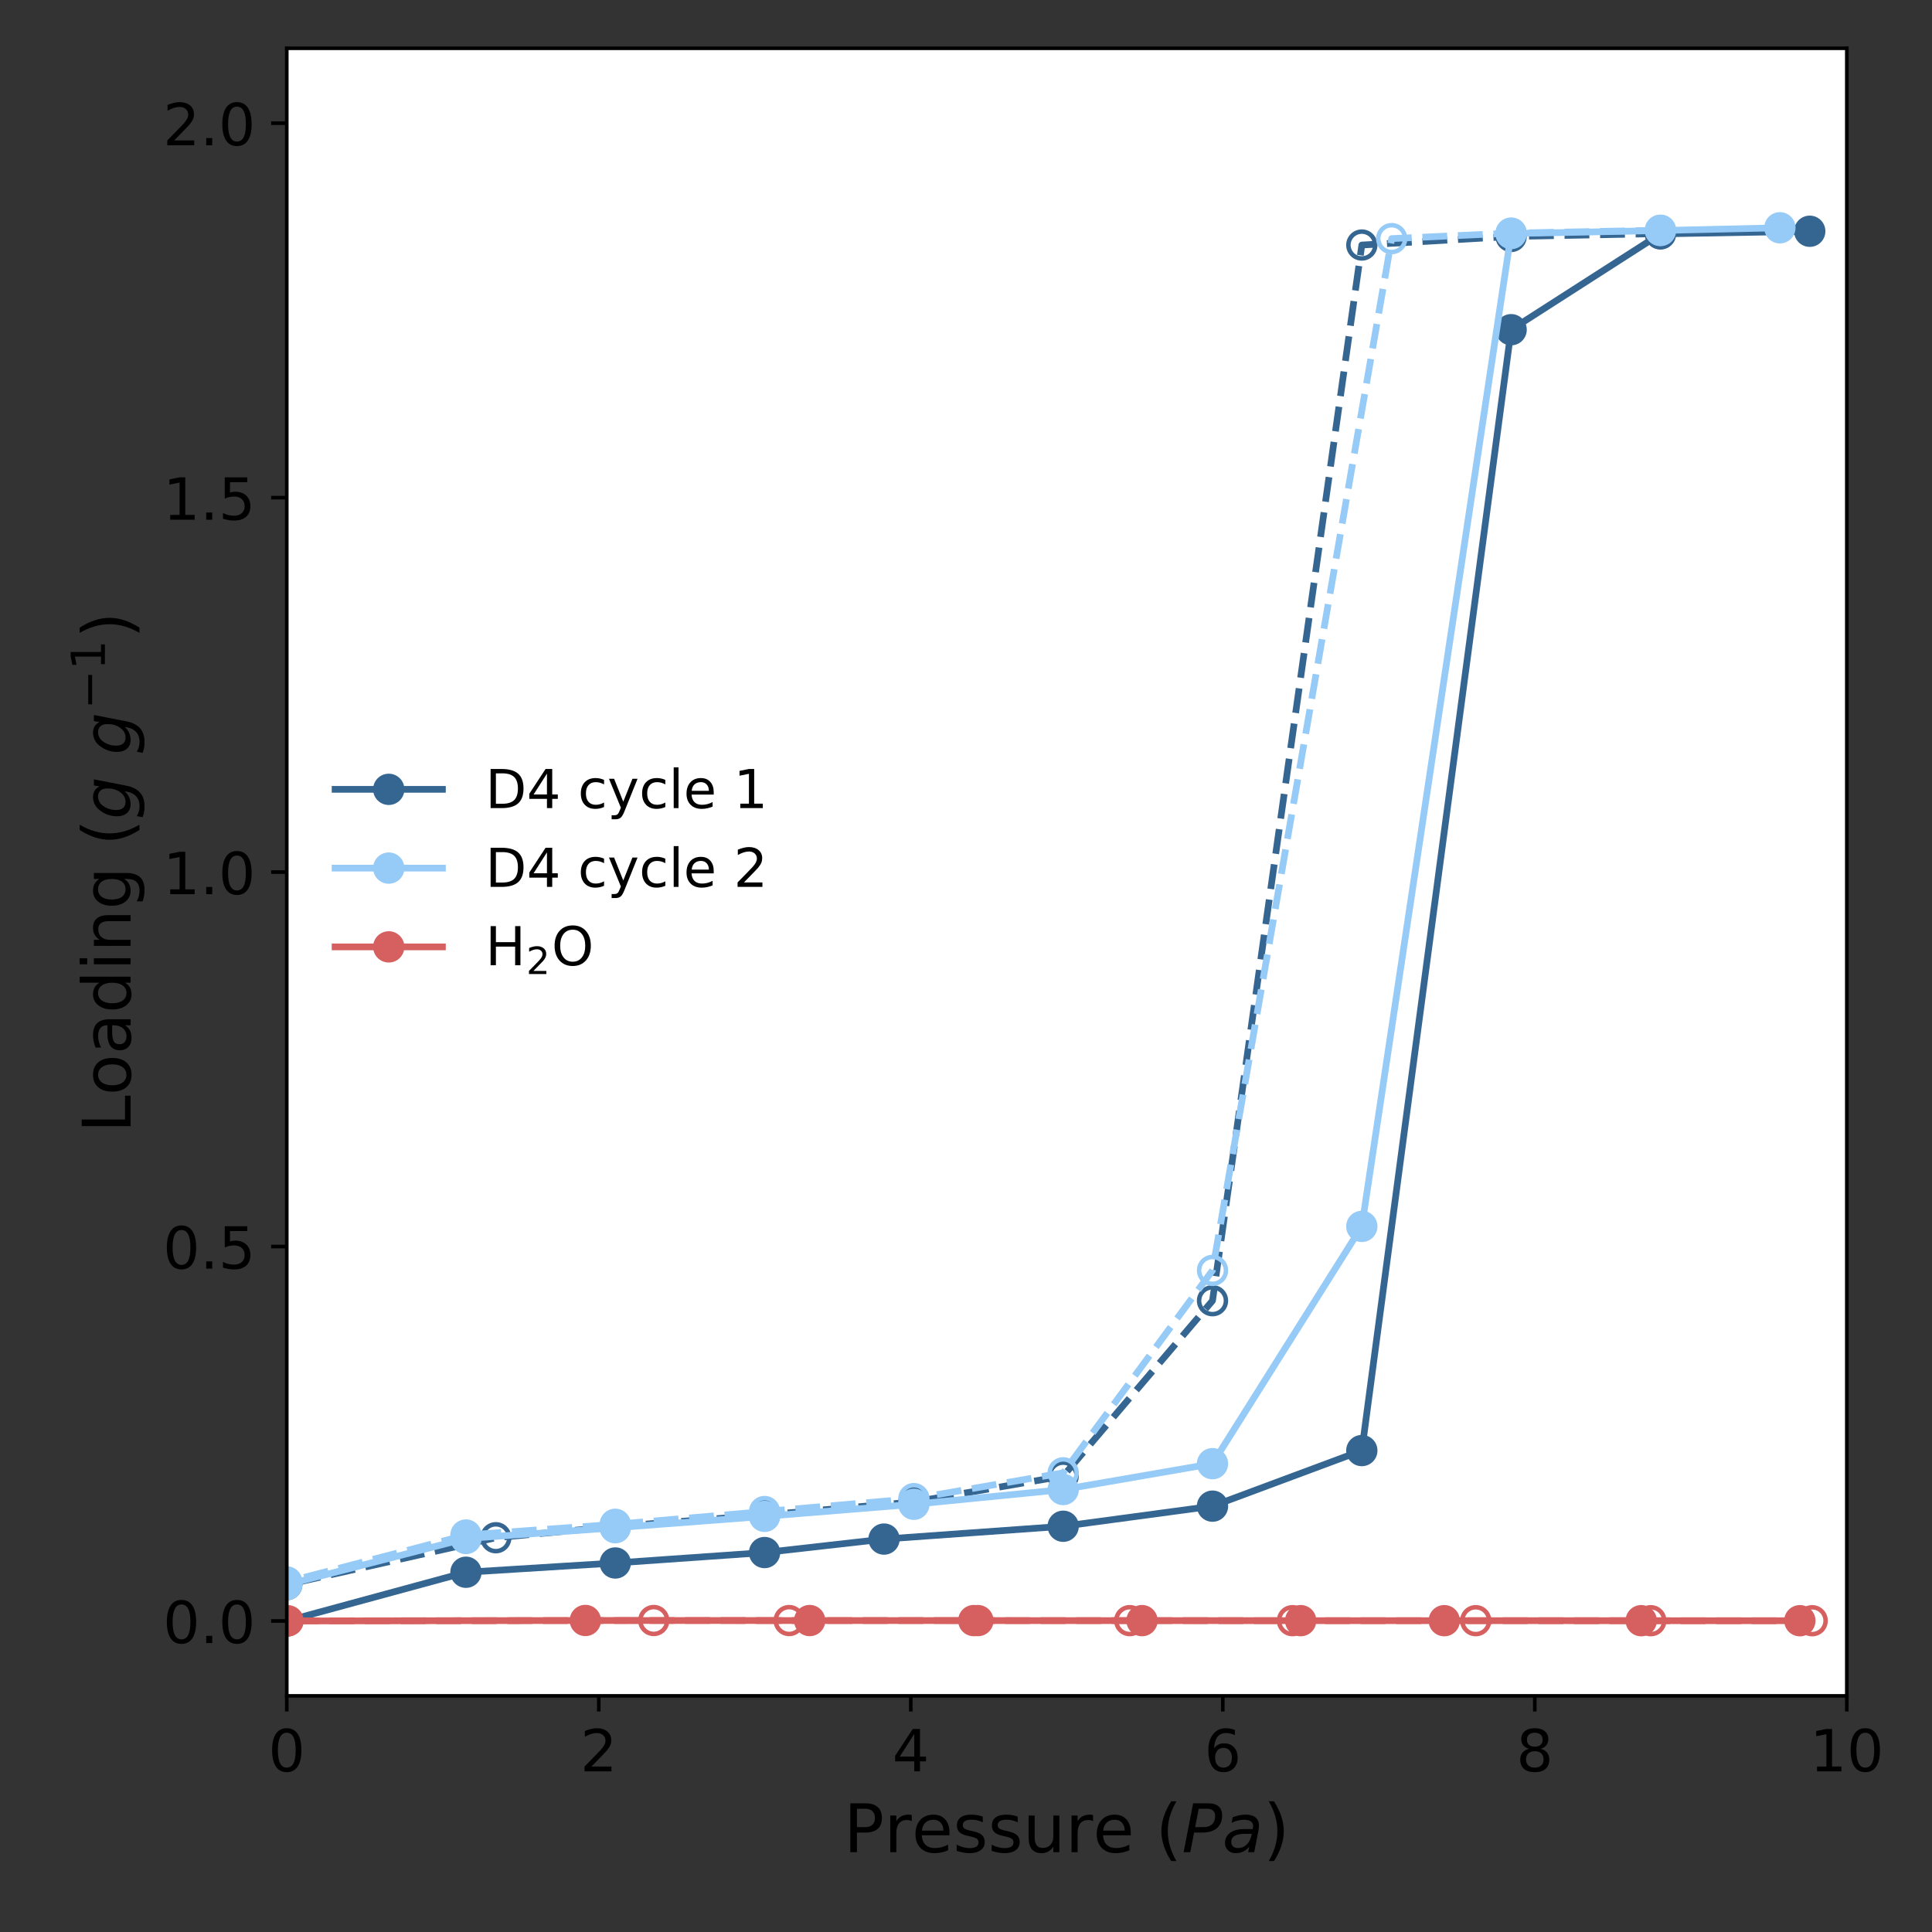 <?xml version="1.0" encoding="utf-8" standalone="no"?>
<!DOCTYPE svg PUBLIC "-//W3C//DTD SVG 1.1//EN"
  "http://www.w3.org/Graphics/SVG/1.1/DTD/svg11.dtd">
<!-- Created with matplotlib (https://matplotlib.org/) -->
<svg height="432pt" version="1.1" viewBox="0 0 432 432" width="432pt" xmlns="http://www.w3.org/2000/svg" xmlns:xlink="http://www.w3.org/1999/xlink">
 <rect x="0" y="0" width="432" height="432" fill="#333333" stroke="none"/>
 <defs>
  <style type="text/css">*{stroke-linecap:butt;stroke-linejoin:round;}</style>
 </defs>
 <g id="figure_1">
  <g id="patch_1">
   <path d="M 0 432 
L 432 432 
L 432 0 
L 0 0 
z
" style="fill:none;"/>
  </g>
  <g id="axes_1">
   <g id="patch_2">
    <path d="M 64.125 379.2 
L 412.95 379.2 
L 412.95 10.8 
L 64.125 10.8 
z
" style="fill:#ffffff;"/>
   </g>
   <g id="matplotlib.axis_1">
    <g id="xtick_1">
     <g id="line2d_1">
      <defs>
       <path d="M 0 0 
L 0 3.5 
" id="mf4a30e39e7" style="stroke:#000000;stroke-width:0.8;"/>
      </defs>
      <g>
       <use style="stroke:#000000;stroke-width:0.8;" x="64.125" xlink:href="#mf4a30e39e7" y="379.2"/>
      </g>
     </g>
     <g id="text_1">
      <!-- 0 -->
      <g transform="translate(59.989 396.078)scale(0.13 -0.13)">
       <defs>
        <path d="M 31.781 66.406 
Q 24.172 66.406 20.328 58.906 
Q 16.5 51.422 16.5 36.375 
Q 16.5 21.391 20.328 13.891 
Q 24.172 6.391 31.781 6.391 
Q 39.453 6.391 43.281 13.891 
Q 47.125 21.391 47.125 36.375 
Q 47.125 51.422 43.281 58.906 
Q 39.453 66.406 31.781 66.406 
z
M 31.781 74.219 
Q 44.047 74.219 50.516 64.516 
Q 56.984 54.828 56.984 36.375 
Q 56.984 17.969 50.516 8.266 
Q 44.047 -1.422 31.781 -1.422 
Q 19.531 -1.422 13.062 8.266 
Q 6.594 17.969 6.594 36.375 
Q 6.594 54.828 13.062 64.516 
Q 19.531 74.219 31.781 74.219 
z
" id="DejaVuSans-48"/>
       </defs>
       <use xlink:href="#DejaVuSans-48"/>
      </g>
     </g>
    </g>
    <g id="xtick_2">
     <g id="line2d_2">
      <g>
       <use style="stroke:#000000;stroke-width:0.8;" x="133.89" xlink:href="#mf4a30e39e7" y="379.2"/>
      </g>
     </g>
     <g id="text_2">
      <!-- 2 -->
      <g transform="translate(129.754 396.078)scale(0.13 -0.13)">
       <defs>
        <path d="M 19.188 8.297 
L 53.609 8.297 
L 53.609 0 
L 7.328 0 
L 7.328 8.297 
Q 12.938 14.109 22.625 23.891 
Q 32.328 33.688 34.812 36.531 
Q 39.547 41.844 41.422 45.531 
Q 43.312 49.219 43.312 52.781 
Q 43.312 58.594 39.234 62.25 
Q 35.156 65.922 28.609 65.922 
Q 23.969 65.922 18.812 64.312 
Q 13.672 62.703 7.812 59.422 
L 7.812 69.391 
Q 13.766 71.781 18.938 73 
Q 24.125 74.219 28.422 74.219 
Q 39.75 74.219 46.484 68.547 
Q 53.219 62.891 53.219 53.422 
Q 53.219 48.922 51.531 44.891 
Q 49.859 40.875 45.406 35.406 
Q 44.188 33.984 37.641 27.219 
Q 31.109 20.453 19.188 8.297 
z
" id="DejaVuSans-50"/>
       </defs>
       <use xlink:href="#DejaVuSans-50"/>
      </g>
     </g>
    </g>
    <g id="xtick_3">
     <g id="line2d_3">
      <g>
       <use style="stroke:#000000;stroke-width:0.8;" x="203.655" xlink:href="#mf4a30e39e7" y="379.2"/>
      </g>
     </g>
     <g id="text_3">
      <!-- 4 -->
      <g transform="translate(199.519 396.078)scale(0.13 -0.13)">
       <defs>
        <path d="M 37.797 64.312 
L 12.891 25.391 
L 37.797 25.391 
z
M 35.203 72.906 
L 47.609 72.906 
L 47.609 25.391 
L 58.016 25.391 
L 58.016 17.188 
L 47.609 17.188 
L 47.609 0 
L 37.797 0 
L 37.797 17.188 
L 4.891 17.188 
L 4.891 26.703 
z
" id="DejaVuSans-52"/>
       </defs>
       <use xlink:href="#DejaVuSans-52"/>
      </g>
     </g>
    </g>
    <g id="xtick_4">
     <g id="line2d_4">
      <g>
       <use style="stroke:#000000;stroke-width:0.8;" x="273.42" xlink:href="#mf4a30e39e7" y="379.2"/>
      </g>
     </g>
     <g id="text_4">
      <!-- 6 -->
      <g transform="translate(269.284 396.078)scale(0.13 -0.13)">
       <defs>
        <path d="M 33.016 40.375 
Q 26.375 40.375 22.484 35.828 
Q 18.609 31.297 18.609 23.391 
Q 18.609 15.531 22.484 10.953 
Q 26.375 6.391 33.016 6.391 
Q 39.656 6.391 43.531 10.953 
Q 47.406 15.531 47.406 23.391 
Q 47.406 31.297 43.531 35.828 
Q 39.656 40.375 33.016 40.375 
z
M 52.594 71.297 
L 52.594 62.312 
Q 48.875 64.062 45.094 64.984 
Q 41.312 65.922 37.594 65.922 
Q 27.828 65.922 22.672 59.328 
Q 17.531 52.734 16.797 39.406 
Q 19.672 43.656 24.016 45.922 
Q 28.375 48.188 33.594 48.188 
Q 44.578 48.188 50.953 41.516 
Q 57.328 34.859 57.328 23.391 
Q 57.328 12.156 50.688 5.359 
Q 44.047 -1.422 33.016 -1.422 
Q 20.359 -1.422 13.672 8.266 
Q 6.984 17.969 6.984 36.375 
Q 6.984 53.656 15.188 63.938 
Q 23.391 74.219 37.203 74.219 
Q 40.922 74.219 44.703 73.484 
Q 48.484 72.75 52.594 71.297 
z
" id="DejaVuSans-54"/>
       </defs>
       <use xlink:href="#DejaVuSans-54"/>
      </g>
     </g>
    </g>
    <g id="xtick_5">
     <g id="line2d_5">
      <g>
       <use style="stroke:#000000;stroke-width:0.8;" x="343.185" xlink:href="#mf4a30e39e7" y="379.2"/>
      </g>
     </g>
     <g id="text_5">
      <!-- 8 -->
      <g transform="translate(339.049 396.078)scale(0.13 -0.13)">
       <defs>
        <path d="M 31.781 34.625 
Q 24.75 34.625 20.719 30.859 
Q 16.703 27.094 16.703 20.516 
Q 16.703 13.922 20.719 10.156 
Q 24.75 6.391 31.781 6.391 
Q 38.812 6.391 42.859 10.172 
Q 46.922 13.969 46.922 20.516 
Q 46.922 27.094 42.891 30.859 
Q 38.875 34.625 31.781 34.625 
z
M 21.922 38.812 
Q 15.578 40.375 12.031 44.719 
Q 8.5 49.078 8.5 55.328 
Q 8.5 64.062 14.719 69.141 
Q 20.953 74.219 31.781 74.219 
Q 42.672 74.219 48.875 69.141 
Q 55.078 64.062 55.078 55.328 
Q 55.078 49.078 51.531 44.719 
Q 48 40.375 41.703 38.812 
Q 48.828 37.156 52.797 32.312 
Q 56.781 27.484 56.781 20.516 
Q 56.781 9.906 50.312 4.234 
Q 43.844 -1.422 31.781 -1.422 
Q 19.734 -1.422 13.25 4.234 
Q 6.781 9.906 6.781 20.516 
Q 6.781 27.484 10.781 32.312 
Q 14.797 37.156 21.922 38.812 
z
M 18.312 54.391 
Q 18.312 48.734 21.844 45.562 
Q 25.391 42.391 31.781 42.391 
Q 38.141 42.391 41.719 45.562 
Q 45.312 48.734 45.312 54.391 
Q 45.312 60.062 41.719 63.234 
Q 38.141 66.406 31.781 66.406 
Q 25.391 66.406 21.844 63.234 
Q 18.312 60.062 18.312 54.391 
z
" id="DejaVuSans-56"/>
       </defs>
       <use xlink:href="#DejaVuSans-56"/>
      </g>
     </g>
    </g>
    <g id="xtick_6">
     <g id="line2d_6">
      <g>
       <use style="stroke:#000000;stroke-width:0.8;" x="412.95" xlink:href="#mf4a30e39e7" y="379.2"/>
      </g>
     </g>
     <g id="text_6">
      <!-- 10 -->
      <g transform="translate(404.679 396.078)scale(0.13 -0.13)">
       <defs>
        <path d="M 12.406 8.297 
L 28.516 8.297 
L 28.516 63.922 
L 10.984 60.406 
L 10.984 69.391 
L 28.422 72.906 
L 38.281 72.906 
L 38.281 8.297 
L 54.391 8.297 
L 54.391 0 
L 12.406 0 
z
" id="DejaVuSans-49"/>
       </defs>
       <use xlink:href="#DejaVuSans-49"/>
       <use x="63.623" xlink:href="#DejaVuSans-48"/>
      </g>
     </g>
    </g>
    <g id="text_7">
     <!-- Pressure ($Pa$) -->
     <g transform="translate(188.662 414.179)scale(0.15 -0.15)">
      <defs>
       <path d="M 19.672 64.797 
L 19.672 37.406 
L 32.078 37.406 
Q 38.969 37.406 42.719 40.969 
Q 46.484 44.531 46.484 51.125 
Q 46.484 57.672 42.719 61.234 
Q 38.969 64.797 32.078 64.797 
z
M 9.812 72.906 
L 32.078 72.906 
Q 44.344 72.906 50.609 67.359 
Q 56.891 61.812 56.891 51.125 
Q 56.891 40.328 50.609 34.812 
Q 44.344 29.297 32.078 29.297 
L 19.672 29.297 
L 19.672 0 
L 9.812 0 
z
" id="DejaVuSans-80"/>
       <path d="M 41.109 46.297 
Q 39.594 47.172 37.812 47.578 
Q 36.031 48 33.891 48 
Q 26.266 48 22.188 43.047 
Q 18.109 38.094 18.109 28.812 
L 18.109 0 
L 9.078 0 
L 9.078 54.688 
L 18.109 54.688 
L 18.109 46.188 
Q 20.953 51.172 25.484 53.578 
Q 30.031 56 36.531 56 
Q 37.453 56 38.578 55.875 
Q 39.703 55.766 41.062 55.516 
z
" id="DejaVuSans-114"/>
       <path d="M 56.203 29.594 
L 56.203 25.203 
L 14.891 25.203 
Q 15.484 15.922 20.484 11.062 
Q 25.484 6.203 34.422 6.203 
Q 39.594 6.203 44.453 7.469 
Q 49.312 8.734 54.109 11.281 
L 54.109 2.781 
Q 49.266 0.734 44.188 -0.344 
Q 39.109 -1.422 33.891 -1.422 
Q 20.797 -1.422 13.156 6.188 
Q 5.516 13.812 5.516 26.812 
Q 5.516 40.234 12.766 48.109 
Q 20.016 56 32.328 56 
Q 43.359 56 49.781 48.891 
Q 56.203 41.797 56.203 29.594 
z
M 47.219 32.234 
Q 47.125 39.594 43.094 43.984 
Q 39.062 48.391 32.422 48.391 
Q 24.906 48.391 20.391 44.141 
Q 15.875 39.891 15.188 32.172 
z
" id="DejaVuSans-101"/>
       <path d="M 44.281 53.078 
L 44.281 44.578 
Q 40.484 46.531 36.375 47.5 
Q 32.281 48.484 27.875 48.484 
Q 21.188 48.484 17.844 46.438 
Q 14.5 44.391 14.5 40.281 
Q 14.5 37.156 16.891 35.375 
Q 19.281 33.594 26.516 31.984 
L 29.594 31.297 
Q 39.156 29.25 43.188 25.516 
Q 47.219 21.781 47.219 15.094 
Q 47.219 7.469 41.188 3.016 
Q 35.156 -1.422 24.609 -1.422 
Q 20.219 -1.422 15.453 -0.562 
Q 10.688 0.297 5.422 2 
L 5.422 11.281 
Q 10.406 8.688 15.234 7.391 
Q 20.062 6.109 24.812 6.109 
Q 31.156 6.109 34.562 8.281 
Q 37.984 10.453 37.984 14.406 
Q 37.984 18.062 35.516 20.016 
Q 33.062 21.969 24.703 23.781 
L 21.578 24.516 
Q 13.234 26.266 9.516 29.906 
Q 5.812 33.547 5.812 39.891 
Q 5.812 47.609 11.281 51.797 
Q 16.75 56 26.812 56 
Q 31.781 56 36.172 55.266 
Q 40.578 54.547 44.281 53.078 
z
" id="DejaVuSans-115"/>
       <path d="M 8.5 21.578 
L 8.5 54.688 
L 17.484 54.688 
L 17.484 21.922 
Q 17.484 14.156 20.5 10.266 
Q 23.531 6.391 29.594 6.391 
Q 36.859 6.391 41.078 11.031 
Q 45.312 15.672 45.312 23.688 
L 45.312 54.688 
L 54.297 54.688 
L 54.297 0 
L 45.312 0 
L 45.312 8.406 
Q 42.047 3.422 37.719 1 
Q 33.406 -1.422 27.688 -1.422 
Q 18.266 -1.422 13.375 4.438 
Q 8.5 10.297 8.5 21.578 
z
M 31.109 56 
z
" id="DejaVuSans-117"/>
       <path id="DejaVuSans-32"/>
       <path d="M 31 75.875 
Q 24.469 64.656 21.281 53.656 
Q 18.109 42.672 18.109 31.391 
Q 18.109 20.125 21.312 9.062 
Q 24.516 -2 31 -13.188 
L 23.188 -13.188 
Q 15.875 -1.703 12.234 9.375 
Q 8.594 20.453 8.594 31.391 
Q 8.594 42.281 12.203 53.312 
Q 15.828 64.359 23.188 75.875 
z
" id="DejaVuSans-40"/>
       <path d="M 16.891 72.906 
L 39.703 72.906 
Q 49.656 72.906 54.875 68.266 
Q 60.109 63.625 60.109 54.688 
Q 60.109 42.672 52.391 35.984 
Q 44.672 29.297 30.719 29.297 
L 18.312 29.297 
L 12.594 0 
L 2.688 0 
z
M 25.203 64.797 
L 19.922 37.406 
L 32.328 37.406 
Q 40.719 37.406 45.203 41.703 
Q 49.703 46 49.703 54 
Q 49.703 59.125 46.656 61.953 
Q 43.609 64.797 38.094 64.797 
z
" id="DejaVuSans-Oblique-80"/>
       <path d="M 53.719 31.203 
L 47.609 0 
L 38.625 0 
L 40.281 8.297 
Q 36.328 3.422 31.266 1 
Q 26.219 -1.422 20.016 -1.422 
Q 13.031 -1.422 8.562 2.844 
Q 4.109 7.125 4.109 13.812 
Q 4.109 23.391 11.75 28.953 
Q 19.391 34.516 32.812 34.516 
L 45.312 34.516 
L 45.797 36.922 
Q 45.906 37.312 45.953 37.766 
Q 46 38.234 46 39.203 
Q 46 43.562 42.453 45.969 
Q 38.922 48.391 32.516 48.391 
Q 28.125 48.391 23.5 47.266 
Q 18.891 46.141 14.016 43.891 
L 15.578 52.203 
Q 20.656 54.109 25.516 55.047 
Q 30.375 56 34.906 56 
Q 44.578 56 49.625 51.797 
Q 54.688 47.609 54.688 39.594 
Q 54.688 37.984 54.438 35.812 
Q 54.203 33.641 53.719 31.203 
z
M 44 27.484 
L 35.016 27.484 
Q 23.969 27.484 18.672 24.531 
Q 13.375 21.578 13.375 15.375 
Q 13.375 11.078 16.078 8.641 
Q 18.797 6.203 23.578 6.203 
Q 30.906 6.203 36.375 11.453 
Q 41.844 16.703 43.609 25.484 
z
" id="DejaVuSans-Oblique-97"/>
       <path d="M 8.016 75.875 
L 15.828 75.875 
Q 23.141 64.359 26.781 53.312 
Q 30.422 42.281 30.422 31.391 
Q 30.422 20.453 26.781 9.375 
Q 23.141 -1.703 15.828 -13.188 
L 8.016 -13.188 
Q 14.5 -2 17.703 9.062 
Q 20.906 20.125 20.906 31.391 
Q 20.906 42.672 17.703 53.656 
Q 14.5 64.656 8.016 75.875 
z
" id="DejaVuSans-41"/>
      </defs>
      <use transform="translate(0 0.125)" xlink:href="#DejaVuSans-80"/>
      <use transform="translate(60.303 0.125)" xlink:href="#DejaVuSans-114"/>
      <use transform="translate(101.416 0.125)" xlink:href="#DejaVuSans-101"/>
      <use transform="translate(162.939 0.125)" xlink:href="#DejaVuSans-115"/>
      <use transform="translate(215.039 0.125)" xlink:href="#DejaVuSans-115"/>
      <use transform="translate(267.139 0.125)" xlink:href="#DejaVuSans-117"/>
      <use transform="translate(330.518 0.125)" xlink:href="#DejaVuSans-114"/>
      <use transform="translate(371.631 0.125)" xlink:href="#DejaVuSans-101"/>
      <use transform="translate(433.154 0.125)" xlink:href="#DejaVuSans-32"/>
      <use transform="translate(464.941 0.125)" xlink:href="#DejaVuSans-40"/>
      <use transform="translate(503.955 0.125)" xlink:href="#DejaVuSans-Oblique-80"/>
      <use transform="translate(564.258 0.125)" xlink:href="#DejaVuSans-Oblique-97"/>
      <use transform="translate(625.537 0.125)" xlink:href="#DejaVuSans-41"/>
     </g>
    </g>
   </g>
   <g id="matplotlib.axis_2">
    <g id="ytick_1">
     <g id="line2d_7">
      <defs>
       <path d="M 0 0 
L -3.5 0 
" id="ma4f7cbe6c0" style="stroke:#000000;stroke-width:0.8;"/>
      </defs>
      <g>
       <use style="stroke:#000000;stroke-width:0.8;" x="64.125" xlink:href="#ma4f7cbe6c0" y="362.455"/>
      </g>
     </g>
     <g id="text_8">
      <!-- 0.0 -->
      <g transform="translate(36.451 367.394)scale(0.13 -0.13)">
       <defs>
        <path d="M 10.688 12.406 
L 21 12.406 
L 21 0 
L 10.688 0 
z
" id="DejaVuSans-46"/>
       </defs>
       <use xlink:href="#DejaVuSans-48"/>
       <use x="63.623" xlink:href="#DejaVuSans-46"/>
       <use x="95.41" xlink:href="#DejaVuSans-48"/>
      </g>
     </g>
    </g>
    <g id="ytick_2">
     <g id="line2d_8">
      <g>
       <use style="stroke:#000000;stroke-width:0.8;" x="64.125" xlink:href="#ma4f7cbe6c0" y="278.727"/>
      </g>
     </g>
     <g id="text_9">
      <!-- 0.5 -->
      <g transform="translate(36.451 283.666)scale(0.13 -0.13)">
       <defs>
        <path d="M 10.797 72.906 
L 49.516 72.906 
L 49.516 64.594 
L 19.828 64.594 
L 19.828 46.734 
Q 21.969 47.469 24.109 47.828 
Q 26.266 48.188 28.422 48.188 
Q 40.625 48.188 47.75 41.5 
Q 54.891 34.812 54.891 23.391 
Q 54.891 11.625 47.562 5.094 
Q 40.234 -1.422 26.906 -1.422 
Q 22.312 -1.422 17.547 -0.641 
Q 12.797 0.141 7.719 1.703 
L 7.719 11.625 
Q 12.109 9.234 16.797 8.062 
Q 21.484 6.891 26.703 6.891 
Q 35.156 6.891 40.078 11.328 
Q 45.016 15.766 45.016 23.391 
Q 45.016 31 40.078 35.438 
Q 35.156 39.891 26.703 39.891 
Q 22.75 39.891 18.812 39.016 
Q 14.891 38.141 10.797 36.281 
z
" id="DejaVuSans-53"/>
       </defs>
       <use xlink:href="#DejaVuSans-48"/>
       <use x="63.623" xlink:href="#DejaVuSans-46"/>
       <use x="95.41" xlink:href="#DejaVuSans-53"/>
      </g>
     </g>
    </g>
    <g id="ytick_3">
     <g id="line2d_9">
      <g>
       <use style="stroke:#000000;stroke-width:0.8;" x="64.125" xlink:href="#ma4f7cbe6c0" y="195"/>
      </g>
     </g>
     <g id="text_10">
      <!-- 1.0 -->
      <g transform="translate(36.451 199.939)scale(0.13 -0.13)">
       <use xlink:href="#DejaVuSans-49"/>
       <use x="63.623" xlink:href="#DejaVuSans-46"/>
       <use x="95.41" xlink:href="#DejaVuSans-48"/>
      </g>
     </g>
    </g>
    <g id="ytick_4">
     <g id="line2d_10">
      <g>
       <use style="stroke:#000000;stroke-width:0.8;" x="64.125" xlink:href="#ma4f7cbe6c0" y="111.273"/>
      </g>
     </g>
     <g id="text_11">
      <!-- 1.5 -->
      <g transform="translate(36.451 116.212)scale(0.13 -0.13)">
       <use xlink:href="#DejaVuSans-49"/>
       <use x="63.623" xlink:href="#DejaVuSans-46"/>
       <use x="95.41" xlink:href="#DejaVuSans-53"/>
      </g>
     </g>
    </g>
    <g id="ytick_5">
     <g id="line2d_11">
      <g>
       <use style="stroke:#000000;stroke-width:0.8;" x="64.125" xlink:href="#ma4f7cbe6c0" y="27.545"/>
      </g>
     </g>
     <g id="text_12">
      <!-- 2.0 -->
      <g transform="translate(36.451 32.484)scale(0.13 -0.13)">
       <use xlink:href="#DejaVuSans-50"/>
       <use x="63.623" xlink:href="#DejaVuSans-46"/>
       <use x="95.41" xlink:href="#DejaVuSans-48"/>
      </g>
     </g>
    </g>
    <g id="text_13">
     <!-- Loading ($g\ g^{-1}$) -->
     <g transform="translate(29.301 253.275)rotate(-90)scale(0.15 -0.15)">
      <defs>
       <path d="M 9.812 72.906 
L 19.672 72.906 
L 19.672 8.297 
L 55.172 8.297 
L 55.172 0 
L 9.812 0 
z
" id="DejaVuSans-76"/>
       <path d="M 30.609 48.391 
Q 23.391 48.391 19.188 42.75 
Q 14.984 37.109 14.984 27.297 
Q 14.984 17.484 19.156 11.844 
Q 23.344 6.203 30.609 6.203 
Q 37.797 6.203 41.984 11.859 
Q 46.188 17.531 46.188 27.297 
Q 46.188 37.016 41.984 42.703 
Q 37.797 48.391 30.609 48.391 
z
M 30.609 56 
Q 42.328 56 49.016 48.375 
Q 55.719 40.766 55.719 27.297 
Q 55.719 13.875 49.016 6.219 
Q 42.328 -1.422 30.609 -1.422 
Q 18.844 -1.422 12.172 6.219 
Q 5.516 13.875 5.516 27.297 
Q 5.516 40.766 12.172 48.375 
Q 18.844 56 30.609 56 
z
" id="DejaVuSans-111"/>
       <path d="M 34.281 27.484 
Q 23.391 27.484 19.188 25 
Q 14.984 22.516 14.984 16.5 
Q 14.984 11.719 18.141 8.906 
Q 21.297 6.109 26.703 6.109 
Q 34.188 6.109 38.703 11.406 
Q 43.219 16.703 43.219 25.484 
L 43.219 27.484 
z
M 52.203 31.203 
L 52.203 0 
L 43.219 0 
L 43.219 8.297 
Q 40.141 3.328 35.547 0.953 
Q 30.953 -1.422 24.312 -1.422 
Q 15.922 -1.422 10.953 3.297 
Q 6 8.016 6 15.922 
Q 6 25.141 12.172 29.828 
Q 18.359 34.516 30.609 34.516 
L 43.219 34.516 
L 43.219 35.406 
Q 43.219 41.609 39.141 45 
Q 35.062 48.391 27.688 48.391 
Q 23 48.391 18.547 47.266 
Q 14.109 46.141 10.016 43.891 
L 10.016 52.203 
Q 14.938 54.109 19.578 55.047 
Q 24.219 56 28.609 56 
Q 40.484 56 46.344 49.844 
Q 52.203 43.703 52.203 31.203 
z
" id="DejaVuSans-97"/>
       <path d="M 45.406 46.391 
L 45.406 75.984 
L 54.391 75.984 
L 54.391 0 
L 45.406 0 
L 45.406 8.203 
Q 42.578 3.328 38.25 0.953 
Q 33.938 -1.422 27.875 -1.422 
Q 17.969 -1.422 11.734 6.484 
Q 5.516 14.406 5.516 27.297 
Q 5.516 40.188 11.734 48.094 
Q 17.969 56 27.875 56 
Q 33.938 56 38.25 53.625 
Q 42.578 51.266 45.406 46.391 
z
M 14.797 27.297 
Q 14.797 17.391 18.875 11.75 
Q 22.953 6.109 30.078 6.109 
Q 37.203 6.109 41.297 11.75 
Q 45.406 17.391 45.406 27.297 
Q 45.406 37.203 41.297 42.844 
Q 37.203 48.484 30.078 48.484 
Q 22.953 48.484 18.875 42.844 
Q 14.797 37.203 14.797 27.297 
z
" id="DejaVuSans-100"/>
       <path d="M 9.422 54.688 
L 18.406 54.688 
L 18.406 0 
L 9.422 0 
z
M 9.422 75.984 
L 18.406 75.984 
L 18.406 64.594 
L 9.422 64.594 
z
" id="DejaVuSans-105"/>
       <path d="M 54.891 33.016 
L 54.891 0 
L 45.906 0 
L 45.906 32.719 
Q 45.906 40.484 42.875 44.328 
Q 39.844 48.188 33.797 48.188 
Q 26.516 48.188 22.312 43.547 
Q 18.109 38.922 18.109 30.906 
L 18.109 0 
L 9.078 0 
L 9.078 54.688 
L 18.109 54.688 
L 18.109 46.188 
Q 21.344 51.125 25.703 53.562 
Q 30.078 56 35.797 56 
Q 45.219 56 50.047 50.172 
Q 54.891 44.344 54.891 33.016 
z
" id="DejaVuSans-110"/>
       <path d="M 45.406 27.984 
Q 45.406 37.75 41.375 43.109 
Q 37.359 48.484 30.078 48.484 
Q 22.859 48.484 18.828 43.109 
Q 14.797 37.75 14.797 27.984 
Q 14.797 18.266 18.828 12.891 
Q 22.859 7.516 30.078 7.516 
Q 37.359 7.516 41.375 12.891 
Q 45.406 18.266 45.406 27.984 
z
M 54.391 6.781 
Q 54.391 -7.172 48.188 -13.984 
Q 42 -20.797 29.203 -20.797 
Q 24.469 -20.797 20.266 -20.094 
Q 16.062 -19.391 12.109 -17.922 
L 12.109 -9.188 
Q 16.062 -11.328 19.922 -12.344 
Q 23.781 -13.375 27.781 -13.375 
Q 36.625 -13.375 41.016 -8.766 
Q 45.406 -4.156 45.406 5.172 
L 45.406 9.625 
Q 42.625 4.781 38.281 2.391 
Q 33.938 0 27.875 0 
Q 17.828 0 11.672 7.656 
Q 5.516 15.328 5.516 27.984 
Q 5.516 40.672 11.672 48.328 
Q 17.828 56 27.875 56 
Q 33.938 56 38.281 53.609 
Q 42.625 51.219 45.406 46.391 
L 45.406 54.688 
L 54.391 54.688 
z
" id="DejaVuSans-103"/>
       <path d="M 59.625 54.688 
L 50.297 6.781 
Q 47.609 -7.125 40.016 -13.953 
Q 32.422 -20.797 19.578 -20.797 
Q 14.844 -20.797 10.781 -20.094 
Q 6.734 -19.391 3.219 -17.922 
L 4.891 -9.188 
Q 8.203 -11.328 11.906 -12.344 
Q 15.625 -13.375 19.828 -13.375 
Q 28.375 -13.375 33.859 -8.703 
Q 39.359 -4.047 41.109 4.688 
L 41.891 8.797 
Q 38.141 4.5 33.156 2.25 
Q 28.172 0 22.406 0 
Q 14.109 0 9.344 5.484 
Q 4.594 10.984 4.594 20.609 
Q 4.594 28.172 7.469 35.422 
Q 10.359 42.672 15.578 48.297 
Q 19.047 52 23.656 54 
Q 28.266 56 33.297 56 
Q 38.812 56 42.906 53.438 
Q 47.016 50.875 49.031 46.188 
L 50.594 54.688 
z
M 46.094 34.625 
Q 46.094 41.266 42.969 44.875 
Q 39.844 48.484 34.078 48.484 
Q 30.516 48.484 27.297 47.062 
Q 24.078 45.656 21.781 43.109 
Q 18.062 38.922 15.984 33.234 
Q 13.922 27.547 13.922 21.484 
Q 13.922 14.75 17.062 11.125 
Q 20.219 7.516 26.125 7.516 
Q 34.672 7.516 40.375 15.25 
Q 46.094 23 46.094 34.625 
z
" id="DejaVuSans-Oblique-103"/>
       <path d="M 10.594 35.5 
L 73.188 35.5 
L 73.188 27.203 
L 10.594 27.203 
z
" id="DejaVuSans-8722"/>
      </defs>
      <use transform="translate(0 0.684)" xlink:href="#DejaVuSans-76"/>
      <use transform="translate(55.713 0.684)" xlink:href="#DejaVuSans-111"/>
      <use transform="translate(116.895 0.684)" xlink:href="#DejaVuSans-97"/>
      <use transform="translate(178.174 0.684)" xlink:href="#DejaVuSans-100"/>
      <use transform="translate(241.65 0.684)" xlink:href="#DejaVuSans-105"/>
      <use transform="translate(269.434 0.684)" xlink:href="#DejaVuSans-110"/>
      <use transform="translate(332.812 0.684)" xlink:href="#DejaVuSans-103"/>
      <use transform="translate(396.289 0.684)" xlink:href="#DejaVuSans-32"/>
      <use transform="translate(428.076 0.684)" xlink:href="#DejaVuSans-40"/>
      <use transform="translate(467.09 0.684)" xlink:href="#DejaVuSans-Oblique-103"/>
      <use transform="translate(563.037 0.684)" xlink:href="#DejaVuSans-Oblique-103"/>
      <use transform="translate(631.163 38.966)scale(0.7)" xlink:href="#DejaVuSans-8722"/>
      <use transform="translate(689.816 38.966)scale(0.7)" xlink:href="#DejaVuSans-49"/>
      <use transform="translate(737.086 0.684)" xlink:href="#DejaVuSans-41"/>
     </g>
    </g>
   </g>
   <g id="line2d_12">
    <path clip-path="url(#pfa1d31aa2c)" d="M 64.125 362.455 
L 104.188 351.558 
L 137.575 349.487 
L 170.961 347.153 
L 197.67 344.141 
L 237.733 341.273 
L 271.119 336.779 
L 304.506 324.35 
L 337.892 73.721 
L 371.278 52.301 
L 404.664 51.709 
" style="fill:none;stroke:#356691;stroke-linecap:square;stroke-width:1.5;"/>
    <defs>
     <path d="M 0 3 
C 0.796 3 1.559 2.684 2.121 2.121 
C 2.684 1.559 3 0.796 3 0 
C 3 -0.796 2.684 -1.559 2.121 -2.121 
C 1.559 -2.684 0.796 -3 0 -3 
C -0.796 -3 -1.559 -2.684 -2.121 -2.121 
C -2.684 -1.559 -3 -0.796 -3 0 
C -3 0.796 -2.684 1.559 -2.121 2.121 
C -1.559 2.684 -0.796 3 0 3 
z
" id="m52bbb63653" style="stroke:#356691;"/>
    </defs>
    <g clip-path="url(#pfa1d31aa2c)">
     <use style="fill:#356691;stroke:#356691;" x="64.125" xlink:href="#m52bbb63653" y="362.455"/>
     <use style="fill:#356691;stroke:#356691;" x="104.188" xlink:href="#m52bbb63653" y="351.558"/>
     <use style="fill:#356691;stroke:#356691;" x="137.575" xlink:href="#m52bbb63653" y="349.487"/>
     <use style="fill:#356691;stroke:#356691;" x="170.961" xlink:href="#m52bbb63653" y="347.153"/>
     <use style="fill:#356691;stroke:#356691;" x="197.67" xlink:href="#m52bbb63653" y="344.141"/>
     <use style="fill:#356691;stroke:#356691;" x="237.733" xlink:href="#m52bbb63653" y="341.273"/>
     <use style="fill:#356691;stroke:#356691;" x="271.119" xlink:href="#m52bbb63653" y="336.779"/>
     <use style="fill:#356691;stroke:#356691;" x="304.506" xlink:href="#m52bbb63653" y="324.35"/>
     <use style="fill:#356691;stroke:#356691;" x="337.892" xlink:href="#m52bbb63653" y="73.721"/>
     <use style="fill:#356691;stroke:#356691;" x="371.278" xlink:href="#m52bbb63653" y="52.301"/>
     <use style="fill:#356691;stroke:#356691;" x="404.664" xlink:href="#m52bbb63653" y="51.709"/>
    </g>
   </g>
   <g id="line2d_13">
    <path clip-path="url(#pfa1d31aa2c)" d="M 371.278 52.237 
L 337.892 52.879 
L 304.506 54.789 
L 271.119 290.842 
L 237.733 330.048 
L 204.347 335.831 
L 170.961 338.748 
L 137.575 341.322 
L 110.866 343.842 
L 64.125 354.329 
" style="fill:none;stroke:#356691;stroke-dasharray:5.55,2.4;stroke-dashoffset:0;stroke-width:1.5;"/>
    <defs>
     <path d="M 0 3 
C 0.796 3 1.559 2.684 2.121 2.121 
C 2.684 1.559 3 0.796 3 0 
C 3 -0.796 2.684 -1.559 2.121 -2.121 
C 1.559 -2.684 0.796 -3 0 -3 
C -0.796 -3 -1.559 -2.684 -2.121 -2.121 
C -2.684 -1.559 -3 -0.796 -3 0 
C -3 0.796 -2.684 1.559 -2.121 2.121 
C -1.559 2.684 -0.796 3 0 3 
z
" id="m30814fb72b" style="stroke:#356691;"/>
    </defs>
    <g clip-path="url(#pfa1d31aa2c)">
     <use style="fill-opacity:0;stroke:#356691;" x="371.278" xlink:href="#m30814fb72b" y="52.237"/>
     <use style="fill-opacity:0;stroke:#356691;" x="337.892" xlink:href="#m30814fb72b" y="52.879"/>
     <use style="fill-opacity:0;stroke:#356691;" x="304.506" xlink:href="#m30814fb72b" y="54.789"/>
     <use style="fill-opacity:0;stroke:#356691;" x="271.119" xlink:href="#m30814fb72b" y="290.842"/>
     <use style="fill-opacity:0;stroke:#356691;" x="237.733" xlink:href="#m30814fb72b" y="330.048"/>
     <use style="fill-opacity:0;stroke:#356691;" x="204.347" xlink:href="#m30814fb72b" y="335.831"/>
     <use style="fill-opacity:0;stroke:#356691;" x="170.961" xlink:href="#m30814fb72b" y="338.748"/>
     <use style="fill-opacity:0;stroke:#356691;" x="137.575" xlink:href="#m30814fb72b" y="341.322"/>
     <use style="fill-opacity:0;stroke:#356691;" x="110.866" xlink:href="#m30814fb72b" y="343.842"/>
     <use style="fill-opacity:0;stroke:#356691;" x="64.125" xlink:href="#m30814fb72b" y="354.329"/>
    </g>
   </g>
   <g id="line2d_14">
    <path clip-path="url(#pfa1d31aa2c)" d="M 64.125 354.329 
L 104.188 344.015 
L 137.575 341.601 
L 170.961 339.064 
L 204.347 336.359 
L 237.733 333.064 
L 271.119 327.283 
L 304.506 274.225 
L 337.892 52.221 
L 371.278 51.544 
L 397.987 50.933 
" style="fill:none;stroke:#96caf7;stroke-linecap:square;stroke-width:1.5;"/>
    <defs>
     <path d="M 0 3 
C 0.796 3 1.559 2.684 2.121 2.121 
C 2.684 1.559 3 0.796 3 0 
C 3 -0.796 2.684 -1.559 2.121 -2.121 
C 1.559 -2.684 0.796 -3 0 -3 
C -0.796 -3 -1.559 -2.684 -2.121 -2.121 
C -2.684 -1.559 -3 -0.796 -3 0 
C -3 0.796 -2.684 1.559 -2.121 2.121 
C -1.559 2.684 -0.796 3 0 3 
z
" id="m136ae4ed3a" style="stroke:#96caf7;"/>
    </defs>
    <g clip-path="url(#pfa1d31aa2c)">
     <use style="fill:#96caf7;stroke:#96caf7;" x="64.125" xlink:href="#m136ae4ed3a" y="354.329"/>
     <use style="fill:#96caf7;stroke:#96caf7;" x="104.188" xlink:href="#m136ae4ed3a" y="344.015"/>
     <use style="fill:#96caf7;stroke:#96caf7;" x="137.575" xlink:href="#m136ae4ed3a" y="341.601"/>
     <use style="fill:#96caf7;stroke:#96caf7;" x="170.961" xlink:href="#m136ae4ed3a" y="339.064"/>
     <use style="fill:#96caf7;stroke:#96caf7;" x="204.347" xlink:href="#m136ae4ed3a" y="336.359"/>
     <use style="fill:#96caf7;stroke:#96caf7;" x="237.733" xlink:href="#m136ae4ed3a" y="333.064"/>
     <use style="fill:#96caf7;stroke:#96caf7;" x="271.119" xlink:href="#m136ae4ed3a" y="327.283"/>
     <use style="fill:#96caf7;stroke:#96caf7;" x="304.506" xlink:href="#m136ae4ed3a" y="274.225"/>
     <use style="fill:#96caf7;stroke:#96caf7;" x="337.892" xlink:href="#m136ae4ed3a" y="52.221"/>
     <use style="fill:#96caf7;stroke:#96caf7;" x="371.278" xlink:href="#m136ae4ed3a" y="51.544"/>
     <use style="fill:#96caf7;stroke:#96caf7;" x="397.987" xlink:href="#m136ae4ed3a" y="50.933"/>
    </g>
   </g>
   <g id="line2d_15">
    <path clip-path="url(#pfa1d31aa2c)" d="M 371.278 51.481 
L 337.892 52.119 
L 311.183 53.354 
L 271.119 284.067 
L 237.733 329.325 
L 204.347 335.099 
L 170.961 337.983 
L 137.575 340.837 
L 104.188 343.236 
L 64.125 353.729 
" style="fill:none;stroke:#96caf7;stroke-dasharray:5.55,2.4;stroke-dashoffset:0;stroke-width:1.5;"/>
    <defs>
     <path d="M 0 3 
C 0.796 3 1.559 2.684 2.121 2.121 
C 2.684 1.559 3 0.796 3 0 
C 3 -0.796 2.684 -1.559 2.121 -2.121 
C 1.559 -2.684 0.796 -3 0 -3 
C -0.796 -3 -1.559 -2.684 -2.121 -2.121 
C -2.684 -1.559 -3 -0.796 -3 0 
C -3 0.796 -2.684 1.559 -2.121 2.121 
C -1.559 2.684 -0.796 3 0 3 
z
" id="m22cfeb31d7" style="stroke:#96caf7;"/>
    </defs>
    <g clip-path="url(#pfa1d31aa2c)">
     <use style="fill-opacity:0;stroke:#96caf7;" x="371.278" xlink:href="#m22cfeb31d7" y="51.481"/>
     <use style="fill-opacity:0;stroke:#96caf7;" x="337.892" xlink:href="#m22cfeb31d7" y="52.119"/>
     <use style="fill-opacity:0;stroke:#96caf7;" x="311.183" xlink:href="#m22cfeb31d7" y="53.354"/>
     <use style="fill-opacity:0;stroke:#96caf7;" x="271.119" xlink:href="#m22cfeb31d7" y="284.067"/>
     <use style="fill-opacity:0;stroke:#96caf7;" x="237.733" xlink:href="#m22cfeb31d7" y="329.325"/>
     <use style="fill-opacity:0;stroke:#96caf7;" x="204.347" xlink:href="#m22cfeb31d7" y="335.099"/>
     <use style="fill-opacity:0;stroke:#96caf7;" x="170.961" xlink:href="#m22cfeb31d7" y="337.983"/>
     <use style="fill-opacity:0;stroke:#96caf7;" x="137.575" xlink:href="#m22cfeb31d7" y="340.837"/>
     <use style="fill-opacity:0;stroke:#96caf7;" x="104.188" xlink:href="#m22cfeb31d7" y="343.236"/>
     <use style="fill-opacity:0;stroke:#96caf7;" x="64.125" xlink:href="#m22cfeb31d7" y="353.729"/>
    </g>
   </g>
   <g id="line2d_16">
    <path clip-path="url(#pfa1d31aa2c)" d="M 64.178 362.455 
L 130.89 362.342 
L 181.043 362.359 
L 217.741 362.367 
L 255.356 362.374 
L 290.831 362.381 
L 322.941 362.386 
L 366.978 362.391 
L 402.453 362.395 
" style="fill:none;stroke:#d65f5f;stroke-linecap:square;stroke-width:1.5;"/>
    <defs>
     <path d="M 0 3 
C 0.796 3 1.559 2.684 2.121 2.121 
C 2.684 1.559 3 0.796 3 0 
C 3 -0.796 2.684 -1.559 2.121 -2.121 
C 1.559 -2.684 0.796 -3 0 -3 
C -0.796 -3 -1.559 -2.684 -2.121 -2.121 
C -2.684 -1.559 -3 -0.796 -3 0 
C -3 0.796 -2.684 1.559 -2.121 2.121 
C -1.559 2.684 -0.796 3 0 3 
z
" id="m770745170c" style="stroke:#d65f5f;"/>
    </defs>
    <g clip-path="url(#pfa1d31aa2c)">
     <use style="fill:#d65f5f;stroke:#d65f5f;" x="64.178" xlink:href="#m770745170c" y="362.455"/>
     <use style="fill:#d65f5f;stroke:#d65f5f;" x="130.89" xlink:href="#m770745170c" y="362.342"/>
     <use style="fill:#d65f5f;stroke:#d65f5f;" x="181.043" xlink:href="#m770745170c" y="362.359"/>
     <use style="fill:#d65f5f;stroke:#d65f5f;" x="217.741" xlink:href="#m770745170c" y="362.367"/>
     <use style="fill:#d65f5f;stroke:#d65f5f;" x="255.356" xlink:href="#m770745170c" y="362.374"/>
     <use style="fill:#d65f5f;stroke:#d65f5f;" x="290.831" xlink:href="#m770745170c" y="362.381"/>
     <use style="fill:#d65f5f;stroke:#d65f5f;" x="322.941" xlink:href="#m770745170c" y="362.386"/>
     <use style="fill:#d65f5f;stroke:#d65f5f;" x="366.978" xlink:href="#m770745170c" y="362.391"/>
     <use style="fill:#d65f5f;stroke:#d65f5f;" x="402.453" xlink:href="#m770745170c" y="362.395"/>
    </g>
   </g>
   <g id="line2d_17">
    <path clip-path="url(#pfa1d31aa2c)" d="M 405.205 362.396 
L 369.119 362.392 
L 329.975 362.387 
L 288.996 362.382 
L 252.604 362.375 
L 218.658 362.368 
L 176.456 362.359 
L 146.18 362.349 
L 64.406 362.428 
" style="fill:none;stroke:#d65f5f;stroke-dasharray:5.55,2.4;stroke-dashoffset:0;stroke-width:1.5;"/>
    <defs>
     <path d="M 0 3 
C 0.796 3 1.559 2.684 2.121 2.121 
C 2.684 1.559 3 0.796 3 0 
C 3 -0.796 2.684 -1.559 2.121 -2.121 
C 1.559 -2.684 0.796 -3 0 -3 
C -0.796 -3 -1.559 -2.684 -2.121 -2.121 
C -2.684 -1.559 -3 -0.796 -3 0 
C -3 0.796 -2.684 1.559 -2.121 2.121 
C -1.559 2.684 -0.796 3 0 3 
z
" id="m53040e4c48" style="stroke:#d65f5f;"/>
    </defs>
    <g clip-path="url(#pfa1d31aa2c)">
     <use style="fill-opacity:0;stroke:#d65f5f;" x="405.205" xlink:href="#m53040e4c48" y="362.396"/>
     <use style="fill-opacity:0;stroke:#d65f5f;" x="369.119" xlink:href="#m53040e4c48" y="362.392"/>
     <use style="fill-opacity:0;stroke:#d65f5f;" x="329.975" xlink:href="#m53040e4c48" y="362.387"/>
     <use style="fill-opacity:0;stroke:#d65f5f;" x="288.996" xlink:href="#m53040e4c48" y="362.382"/>
     <use style="fill-opacity:0;stroke:#d65f5f;" x="252.604" xlink:href="#m53040e4c48" y="362.375"/>
     <use style="fill-opacity:0;stroke:#d65f5f;" x="218.658" xlink:href="#m53040e4c48" y="362.368"/>
     <use style="fill-opacity:0;stroke:#d65f5f;" x="176.456" xlink:href="#m53040e4c48" y="362.359"/>
     <use style="fill-opacity:0;stroke:#d65f5f;" x="146.18" xlink:href="#m53040e4c48" y="362.349"/>
     <use style="fill-opacity:0;stroke:#d65f5f;" x="64.406" xlink:href="#m53040e4c48" y="362.428"/>
    </g>
   </g>
   <g id="patch_3">
    <path d="M 64.125 379.2 
L 64.125 10.8 
" style="fill:none;stroke:#000000;stroke-linecap:square;stroke-linejoin:miter;stroke-width:0.8;"/>
   </g>
   <g id="patch_4">
    <path d="M 412.95 379.2 
L 412.95 10.8 
" style="fill:none;stroke:#000000;stroke-linecap:square;stroke-linejoin:miter;stroke-width:0.8;"/>
   </g>
   <g id="patch_5">
    <path d="M 64.125 379.2 
L 412.95 379.2 
" style="fill:none;stroke:#000000;stroke-linecap:square;stroke-linejoin:miter;stroke-width:0.8;"/>
   </g>
   <g id="patch_6">
    <path d="M 64.125 10.8 
L 412.95 10.8 
" style="fill:none;stroke:#000000;stroke-linecap:square;stroke-linejoin:miter;stroke-width:0.8;"/>
   </g>
   <g id="legend_1">
    <g id="line2d_18">
     <path d="M 74.925 176.498 
L 98.925 176.498 
" style="fill:none;stroke:#356691;stroke-linecap:square;stroke-width:1.5;"/>
    </g>
    <g id="line2d_19">
     <g>
      <use style="fill:#356691;stroke:#356691;" x="86.925" xlink:href="#m52bbb63653" y="176.498"/>
     </g>
    </g>
    <g id="text_14">
     <!-- D4 cycle 1 -->
     <g transform="translate(108.525 180.697)scale(0.12 -0.12)">
      <defs>
       <path d="M 19.672 64.797 
L 19.672 8.109 
L 31.594 8.109 
Q 46.688 8.109 53.688 14.938 
Q 60.688 21.781 60.688 36.531 
Q 60.688 51.172 53.688 57.984 
Q 46.688 64.797 31.594 64.797 
z
M 9.812 72.906 
L 30.078 72.906 
Q 51.266 72.906 61.172 64.094 
Q 71.094 55.281 71.094 36.531 
Q 71.094 17.672 61.125 8.828 
Q 51.172 0 30.078 0 
L 9.812 0 
z
" id="DejaVuSans-68"/>
       <path d="M 48.781 52.594 
L 48.781 44.188 
Q 44.969 46.297 41.141 47.344 
Q 37.312 48.391 33.406 48.391 
Q 24.656 48.391 19.812 42.844 
Q 14.984 37.312 14.984 27.297 
Q 14.984 17.281 19.812 11.734 
Q 24.656 6.203 33.406 6.203 
Q 37.312 6.203 41.141 7.25 
Q 44.969 8.297 48.781 10.406 
L 48.781 2.094 
Q 45.016 0.344 40.984 -0.531 
Q 36.969 -1.422 32.422 -1.422 
Q 20.062 -1.422 12.781 6.344 
Q 5.516 14.109 5.516 27.297 
Q 5.516 40.672 12.859 48.328 
Q 20.219 56 33.016 56 
Q 37.156 56 41.109 55.141 
Q 45.062 54.297 48.781 52.594 
z
" id="DejaVuSans-99"/>
       <path d="M 32.172 -5.078 
Q 28.375 -14.844 24.75 -17.812 
Q 21.141 -20.797 15.094 -20.797 
L 7.906 -20.797 
L 7.906 -13.281 
L 13.188 -13.281 
Q 16.891 -13.281 18.938 -11.516 
Q 21 -9.766 23.484 -3.219 
L 25.094 0.875 
L 2.984 54.688 
L 12.5 54.688 
L 29.594 11.922 
L 46.688 54.688 
L 56.203 54.688 
z
" id="DejaVuSans-121"/>
       <path d="M 9.422 75.984 
L 18.406 75.984 
L 18.406 0 
L 9.422 0 
z
" id="DejaVuSans-108"/>
      </defs>
      <use xlink:href="#DejaVuSans-68"/>
      <use x="77.002" xlink:href="#DejaVuSans-52"/>
      <use x="140.625" xlink:href="#DejaVuSans-32"/>
      <use x="172.412" xlink:href="#DejaVuSans-99"/>
      <use x="227.393" xlink:href="#DejaVuSans-121"/>
      <use x="286.572" xlink:href="#DejaVuSans-99"/>
      <use x="341.553" xlink:href="#DejaVuSans-108"/>
      <use x="369.336" xlink:href="#DejaVuSans-101"/>
      <use x="430.859" xlink:href="#DejaVuSans-32"/>
      <use x="462.646" xlink:href="#DejaVuSans-49"/>
     </g>
    </g>
    <g id="line2d_20">
     <path d="M 74.925 194.111 
L 98.925 194.111 
" style="fill:none;stroke:#96caf7;stroke-linecap:square;stroke-width:1.5;"/>
    </g>
    <g id="line2d_21">
     <g>
      <use style="fill:#96caf7;stroke:#96caf7;" x="86.925" xlink:href="#m136ae4ed3a" y="194.111"/>
     </g>
    </g>
    <g id="text_15">
     <!-- D4 cycle 2 -->
     <g transform="translate(108.525 198.311)scale(0.12 -0.12)">
      <use xlink:href="#DejaVuSans-68"/>
      <use x="77.002" xlink:href="#DejaVuSans-52"/>
      <use x="140.625" xlink:href="#DejaVuSans-32"/>
      <use x="172.412" xlink:href="#DejaVuSans-99"/>
      <use x="227.393" xlink:href="#DejaVuSans-121"/>
      <use x="286.572" xlink:href="#DejaVuSans-99"/>
      <use x="341.553" xlink:href="#DejaVuSans-108"/>
      <use x="369.336" xlink:href="#DejaVuSans-101"/>
      <use x="430.859" xlink:href="#DejaVuSans-32"/>
      <use x="462.646" xlink:href="#DejaVuSans-50"/>
     </g>
    </g>
    <g id="line2d_22">
     <path d="M 74.925 211.725 
L 98.925 211.725 
" style="fill:none;stroke:#d65f5f;stroke-linecap:square;stroke-width:1.5;"/>
    </g>
    <g id="line2d_23">
     <g>
      <use style="fill:#d65f5f;stroke:#d65f5f;" x="86.925" xlink:href="#m770745170c" y="211.725"/>
     </g>
    </g>
    <g id="text_16">
     <!-- H$_2$O -->
     <g transform="translate(108.525 215.925)scale(0.12 -0.12)">
      <defs>
       <path d="M 9.812 72.906 
L 19.672 72.906 
L 19.672 43.016 
L 55.516 43.016 
L 55.516 72.906 
L 65.375 72.906 
L 65.375 0 
L 55.516 0 
L 55.516 34.719 
L 19.672 34.719 
L 19.672 0 
L 9.812 0 
z
" id="DejaVuSans-72"/>
       <path d="M 39.406 66.219 
Q 28.656 66.219 22.328 58.203 
Q 16.016 50.203 16.016 36.375 
Q 16.016 22.609 22.328 14.594 
Q 28.656 6.594 39.406 6.594 
Q 50.141 6.594 56.422 14.594 
Q 62.703 22.609 62.703 36.375 
Q 62.703 50.203 56.422 58.203 
Q 50.141 66.219 39.406 66.219 
z
M 39.406 74.219 
Q 54.734 74.219 63.906 63.938 
Q 73.094 53.656 73.094 36.375 
Q 73.094 19.141 63.906 8.859 
Q 54.734 -1.422 39.406 -1.422 
Q 24.031 -1.422 14.812 8.828 
Q 5.609 19.094 5.609 36.375 
Q 5.609 53.656 14.812 63.938 
Q 24.031 74.219 39.406 74.219 
z
" id="DejaVuSans-79"/>
      </defs>
      <use transform="translate(0 0.781)" xlink:href="#DejaVuSans-72"/>
      <use transform="translate(76.152 -15.625)scale(0.7)" xlink:href="#DejaVuSans-50"/>
      <use transform="translate(123.423 0.781)" xlink:href="#DejaVuSans-79"/>
     </g>
    </g>
   </g>
  </g>
 </g>
 <defs>
  <clipPath id="pfa1d31aa2c">
   <rect height="368.4" width="348.825" x="64.125" y="10.8"/>
  </clipPath>
 </defs>
</svg>
